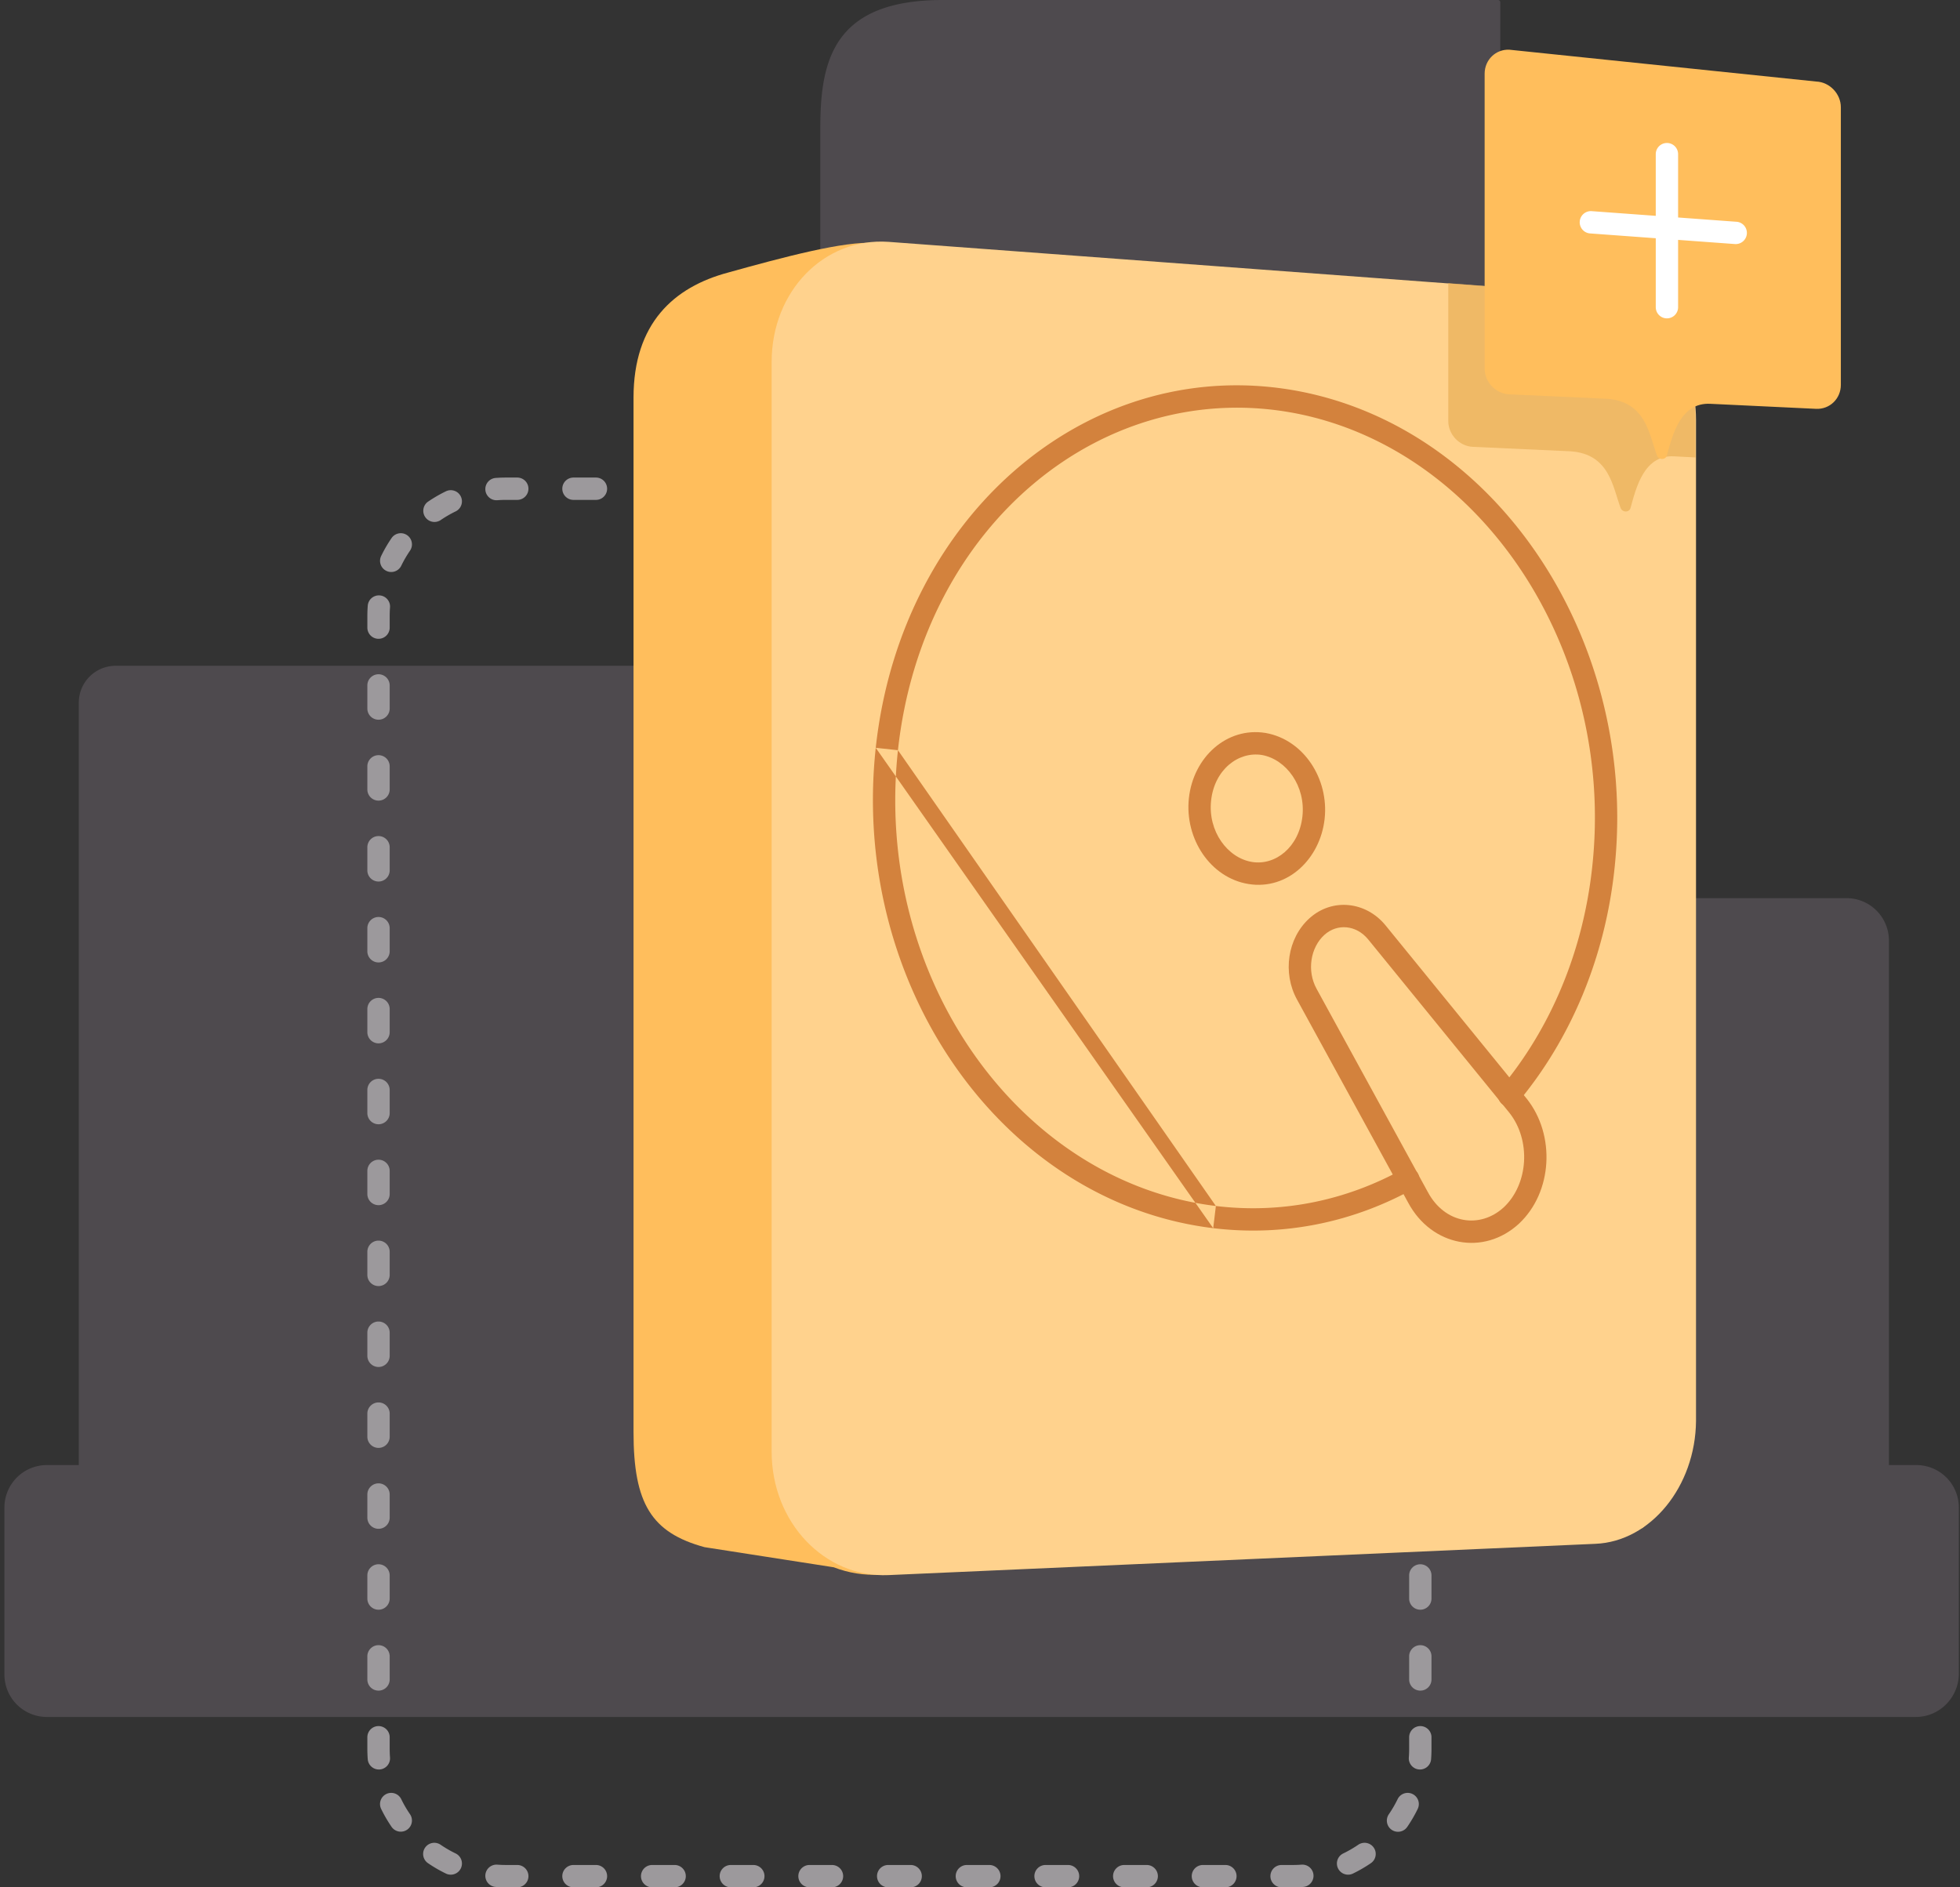 <svg xmlns="http://www.w3.org/2000/svg" width="351" height="338" fill="none" viewBox="0 0 351 338"><rect x="0" y="0" width="351" height="338" fill="#333333" stroke="none"/><path fill="#4E4A4E" d="M343.081 307.491H8.403a7.603 7.603 0 0 1-7.611-7.602V269.98a7.603 7.603 0 0 1 7.61-7.602h334.779a7.603 7.603 0 0 1 7.611 7.602v29.909c-.1 4.201-3.505 7.602-7.711 7.602"/><path fill="#4E4A4E" d="M338.274 290.987V168.45a7.603 7.603 0 0 0-7.611-7.602h-62.088L268.675.4c0-.2-.201-.4-.401-.4h-99.442c-19.728 0-21.931 11.003-21.931 23.007v196.558H67.788c-9.113 0-16.624 7.503-16.624 16.605v54.717h287.11z"/><path fill="#4E4A4E" d="M114.855 119.235H20.721a6.6 6.6 0 0 0-6.61 6.602v158.548c0 3.701 3.004 6.601 6.61 6.601h94.134c3.705 0 6.609-3 6.609-6.601V125.837c0-3.601-3.004-6.602-6.609-6.602"/><path fill="#9C999C" fill-rule="evenodd" d="M90.62 89.526q-.786 0-1.557.058a2 2 0 0 1-.297-3.989 25 25 0 0 1 1.855-.069h2.013a2 2 0 0 1 0 4zm10.078-2a2 2 0 0 1 2-2h4.026a2 2 0 0 1 0 4h-4.026a2 2 0 0 1-2-2m14.09 0a2 2 0 0 1 2-2h4.026a2 2 0 0 1 0 4h-4.026a2 2 0 0 1-2-2m14.09 0a2 2 0 0 1 2-2h4.026a2 2 0 1 1 0 4h-4.026a2 2 0 0 1-2-2m14.09 0a2 2 0 0 1 2-2h4.026a2 2 0 1 1 0 4h-4.026a2 2 0 0 1-2-2m14.09 0a2 2 0 0 1 2-2h4.026a2 2 0 1 1 0 4h-4.026a2 2 0 0 1-2-2m14.091 0a2 2 0 0 1 2-2h4.025a2 2 0 1 1 0 4h-4.025a2 2 0 0 1-2-2m14.09 0a2 2 0 0 1 2-2h4.025a2 2 0 1 1 0 4h-4.025a2 2 0 0 1-2-2m14.09 0a2 2 0 0 1 2-2h4.026a2 2 0 0 1 0 4h-4.026a2 2 0 0 1-2-2m14.09 0a2 2 0 0 1 2-2h4.026a2 2 0 0 1 0 4h-4.026a2 2 0 0 1-2-2m14.09 0a2 2 0 0 1 2-2h2.013q.935 0 1.855.07a2 2 0 1 1-.298 3.989 21 21 0 0 0-1.557-.059h-2.013a2 2 0 0 1-2-2M82.525 88.917a2 2 0 0 1-.93 2.671c-.937.454-1.837.976-2.691 1.56a2 2 0 0 1-2.258-3.301 25 25 0 0 1 3.208-1.86 2 2 0 0 1 2.671.93m157.092.004a2 2 0 0 1 2.671-.93c1.118.54 2.19 1.163 3.208 1.858a2 2 0 1 1-2.257 3.303 21 21 0 0 0-2.693-1.56 2 2 0 0 1-.929-2.671m9.624 6.922a2 2 0 0 1 2.78.518 25 25 0 0 1 1.864 3.205 2 2 0 1 1-3.598 1.747 21 21 0 0 0-1.564-2.69 2 2 0 0 1 .518-2.78m-176.336 0a2 2 0 0 1 .518 2.78 21 21 0 0 0-1.563 2.69 2 2 0 1 1-3.599-1.746 25 25 0 0 1 1.863-3.205 2 2 0 0 1 2.78-.519m181.237 10.79a2 2 0 0 1 2.144 1.845q.068.92.069 1.855v2.07a2 2 0 0 1-4 0v-2.07q0-.786-.058-1.557a2 2 0 0 1 1.845-2.143m-186.14 0a2 2 0 0 1 1.844 2.144 21 21 0 0 0-.058 1.556v2.07a2 2 0 1 1-4 0v-2.07q0-.935.07-1.855A2 2 0 0 1 68 106.633m-.214 14.12a2 2 0 0 1 2 2v4.14a2 2 0 1 1-4 0v-4.14a2 2 0 0 1 2-2m186.567 0a2 2 0 0 1 2 2v4.14a2 2 0 0 1-4 0v-4.14a2 2 0 0 1 2-2m-186.567 14.49a2 2 0 0 1 2 2v4.14a2 2 0 1 1-4 0v-4.14a2 2 0 0 1 2-2m186.567 0a2 2 0 0 1 2 2v4.14a2 2 0 0 1-4 0v-4.14a2 2 0 0 1 2-2m-186.567 14.49a2 2 0 0 1 2 2v4.14a2 2 0 1 1-4 0v-4.14a2 2 0 0 1 2-2m186.567 0a2 2 0 0 1 2 2v4.14a2 2 0 0 1-4 0v-4.14a2 2 0 0 1 2-2m-186.567 14.49a2 2 0 0 1 2 2v4.14a2 2 0 1 1-4 0v-4.14a2 2 0 0 1 2-2m186.567 0a2 2 0 0 1 2 2v4.14a2 2 0 0 1-4 0v-4.14a2 2 0 0 1 2-2m0 14.49a2 2 0 0 1 2 2v4.14a2 2 0 0 1-4 0v-4.14a2 2 0 0 1 2-2m-186.567 0a2 2 0 0 1 2 2v4.14a2 2 0 1 1-4 0v-4.14a2 2 0 0 1 2-2m186.567 14.49a2 2 0 0 1 2 2v4.14a2 2 0 0 1-4 0v-4.14a2 2 0 0 1 2-2m-186.567 0a2 2 0 0 1 2 2v4.14a2 2 0 1 1-4 0v-4.14a2 2 0 0 1 2-2m186.567 14.49a2 2 0 0 1 2 2v4.14a2 2 0 0 1-4 0v-4.14a2 2 0 0 1 2-2m-186.567 0a2 2 0 0 1 2 2v4.14a2 2 0 1 1-4 0v-4.14a2 2 0 0 1 2-2m0 14.49a2 2 0 0 1 2 2v4.14a2 2 0 1 1-4 0v-4.14a2 2 0 0 1 2-2m186.567 0a2 2 0 0 1 2 2v4.14a2 2 0 0 1-4 0v-4.14a2 2 0 0 1 2-2m0 14.49a2 2 0 0 1 2 2v4.14a2 2 0 0 1-4 0v-4.14a2 2 0 0 1 2-2m-186.567 0a2 2 0 0 1 2 2v4.14a2 2 0 1 1-4 0v-4.14a2 2 0 0 1 2-2m186.567 14.49a2 2 0 0 1 2 2v4.14a2 2 0 0 1-4 0v-4.14a2 2 0 0 1 2-2m-186.567 0a2 2 0 0 1 2 2v4.14a2 2 0 1 1-4 0v-4.14a2 2 0 0 1 2-2m0 14.49a2 2 0 0 1 2 2v4.14a2 2 0 1 1-4 0v-4.14a2 2 0 0 1 2-2m186.567 0a2 2 0 0 1 2 2v4.14a2 2 0 0 1-4 0v-4.14a2 2 0 0 1 2-2m-186.567 14.49a2 2 0 0 1 2 2v4.141a2 2 0 0 1-4 0v-4.141a2 2 0 0 1 2-2m186.567.001a2 2 0 0 1 2 2v4.14a2 2 0 0 1-4 0v-4.14a2 2 0 0 1 2-2m-186.567 14.49a2 2 0 0 1 2 2v4.14a2 2 0 0 1-4 0v-4.14a2 2 0 0 1 2-2m186.567 0a2 2 0 0 1 2 2v4.14a2 2 0 0 1-4 0v-4.14a2 2 0 0 1 2-2m-186.567 14.49a2 2 0 0 1 2 2v2.07q0 .786.058 1.557a2 2 0 1 1-3.989.297 25 25 0 0 1-.069-1.854v-2.07a2 2 0 0 1 2-2m186.567 0a2 2 0 0 1 2 2v2.07q0 .935-.069 1.854a2 2 0 0 1-3.989-.297 21 21 0 0 0 .058-1.557v-2.07a2 2 0 0 1 2-2m-185.17 12.164a2 2 0 0 1 2.673.926 21 21 0 0 0 1.564 2.689 2 2 0 1 1-3.299 2.263 25 25 0 0 1-1.864-3.205 2 2 0 0 1 .926-2.673m183.776 0a2 2 0 0 1 .926 2.673 25 25 0 0 1-1.864 3.205 2 2 0 1 1-3.298-2.263 21 21 0 0 0 1.564-2.689 2 2 0 0 1 2.672-.926m-176.835 9.61a2 2 0 0 1 2.78-.523 21 21 0 0 0 2.693 1.56 2 2 0 1 1-1.742 3.601 25 25 0 0 1-3.208-1.859 2 2 0 0 1-.523-2.779m169.895 0a2 2 0 0 1-.523 2.779 25 25 0 0 1-3.208 1.859 2 2 0 0 1-1.742-3.601 21 21 0 0 0 2.693-1.56 2 2 0 0 1 2.78.523m-159.099 4.89a2 2 0 0 1 2.144-1.846q.771.058 1.557.058h2.013a2 2 0 0 1 0 4H90.62q-.936 0-1.855-.069a2 2 0 0 1-1.846-2.143m148.302 0a2 2 0 0 1-1.845 2.143q-.92.069-1.855.069h-2.013a2 2 0 0 1 0-4h2.013q.786 0 1.557-.058a2 2 0 0 1 2.143 1.846M100.698 336a2 2 0 0 1 2-2h4.026a2 2 0 0 1 0 4h-4.026a2 2 0 0 1-2-2m14.09 0a2 2 0 0 1 2-2h4.026a2 2 0 0 1 0 4h-4.026a2 2 0 0 1-2-2m14.09 0a2 2 0 0 1 2-2h4.026a2 2 0 0 1 0 4h-4.026a2 2 0 0 1-2-2m14.09 0a2 2 0 0 1 2-2h4.026a2 2 0 0 1 0 4h-4.026a2 2 0 0 1-2-2m14.09 0a2 2 0 0 1 2-2h4.026a2 2 0 0 1 0 4h-4.026a2 2 0 0 1-2-2m14.091 0a2 2 0 0 1 2-2h4.025a2 2 0 0 1 0 4h-4.025a2 2 0 0 1-2-2m14.09 0a2 2 0 0 1 2-2h4.025a2 2 0 0 1 0 4h-4.025a2 2 0 0 1-2-2m14.09 0a2 2 0 0 1 2-2h4.026a2 2 0 0 1 0 4h-4.026a2 2 0 0 1-2-2m14.09 0a2 2 0 0 1 2-2h4.026a2 2 0 0 1 0 4h-4.026a2 2 0 0 1-2-2" clip-rule="evenodd"/><path fill="#FFBE5C" d="m283.296 52.916-126.581-9.403c-5.508-.4-16.624 2.6-26.338 5.301-9.714 2.601-16.924 9.103-16.924 22.407v185.255c0 12.804 3.204 18.005 12.718 20.606l23.133 3.601c2.604 1.001 5.508 1.501 8.312 1.301 4.607-.2 12.818-.5 23.634-1.001 46.666-1.9 110.858-5.601 112.961-7.402 4.807-4.001 7.01-11.603 7.01-18.905V75.422c.1-11.603-8.011-21.706-17.925-22.506"/><path fill="#FFD28D" d="m285.699 276.483-126.581 5.601c-11.416.5-20.93-9.403-20.93-22.106V64.82c0-12.704 9.414-22.307 20.93-21.507l126.581 9.403c9.914.7 18.026 10.903 18.026 22.507v179.253c-.1 11.704-8.112 21.606-18.026 22.007"/><path fill="#D3823D" fill-rule="evenodd" d="M212.91 142.923c.799-7.292 6.754-12.778 13.722-11.66l.034.006c6.811 1.215 11.347 8.221 10.549 15.394-.795 7.149-6.617 12.781-13.621 11.657-6.835-1.098-11.48-8.122-10.684-15.397m13.071-7.713c-4.243-.67-8.492 2.645-9.094 8.149-.606 5.528 2.961 10.308 7.341 11.011 4.213.676 8.405-2.694 9.012-8.149.603-5.424-2.862-10.216-7.259-11.011m19.016 33.007c-2.139-2.59-5.538-2.858-7.827-.785-2.475 2.241-3.176 6.417-1.392 9.656l.002.004 19.929 36.411.007.013c3.024 5.623 9.313 6.635 13.598 2.685 4.406-4.154 4.889-11.966 1.005-16.892L245 168.221zm-10.511-3.751c4.119-3.728 10.131-2.998 13.601 1.211l.007.009 25.337 31.109.018.023c5.118 6.476 4.599 16.655-1.4 22.303l-.014.013c-6.328 5.843-15.653 4.055-19.838-3.716l-.004-.007-19.919-36.394-.001-.002c-2.622-4.763-1.72-10.989 2.213-14.549" clip-rule="evenodd"/><path fill="#D3823D" fill-rule="evenodd" d="M156.83 133.925c4.606-42.431 39.15-71.14 76.283-63.764h.004c35.648 7.143 60.062 45.056 56.074 84.786-1.641 16.592-8.002 31.276-17.379 42.495a2 2 0 1 1-3.069-2.565c8.848-10.587 14.904-24.51 16.468-40.327v-.003c3.824-38.092-19.629-73.8-52.878-80.463-34.368-6.826-67.119 19.68-71.527 60.272m-3.976-.43c-4.6 42.578 22.783 81.467 60.432 86.026zm60.912 82.055c11.982 1.447 23.478-1.06 33.442-6.567a2 2 0 1 1 1.935 3.5c-10.666 5.896-23.003 8.591-35.857 7.038m.48-3.971c-35.055-4.245-61.348-40.777-56.936-81.624z" clip-rule="evenodd"/><path fill="#E9AE56" d="m285.699 52.715-26.338-2v24.707c0 2.4 2.003 4.502 4.407 4.602l17.525.8c6.91.5 7.51 6.302 8.912 10.103.301.9 1.603.9 1.803 0 1.001-3.601 2.403-9.503 7.811-9.203l3.806.2v-6.702c0-11.603-8.012-21.706-17.926-22.507" opacity=".7"/><path fill="#FFBE5C" d="M325.256 14.603 270.277 8.9c-2.403-.1-4.406 1.8-4.406 4.302v52.815c0 2.4 2.003 4.502 4.406 4.602l17.525.8c6.91.5 7.511 6.302 8.913 10.103.3.9 1.602.9 1.802 0 1.002-3.601 2.404-9.503 7.812-9.203l18.927.9c2.403.1 4.406-1.8 4.406-4.3V19.203c0-2.4-2.003-4.501-4.406-4.601"/><path fill="#FFF" fill-rule="evenodd" d="M298.517 25.606a2 2 0 0 1 2 2V38.95l10.464.766a2 2 0 1 1-.292 3.99l-10.172-.745v12.055a2 2 0 1 1-4 0V42.667l-11.765-.862a2 2 0 0 1 .292-3.99l11.473.84V27.607a2 2 0 0 1 2-2" clip-rule="evenodd"/></svg>